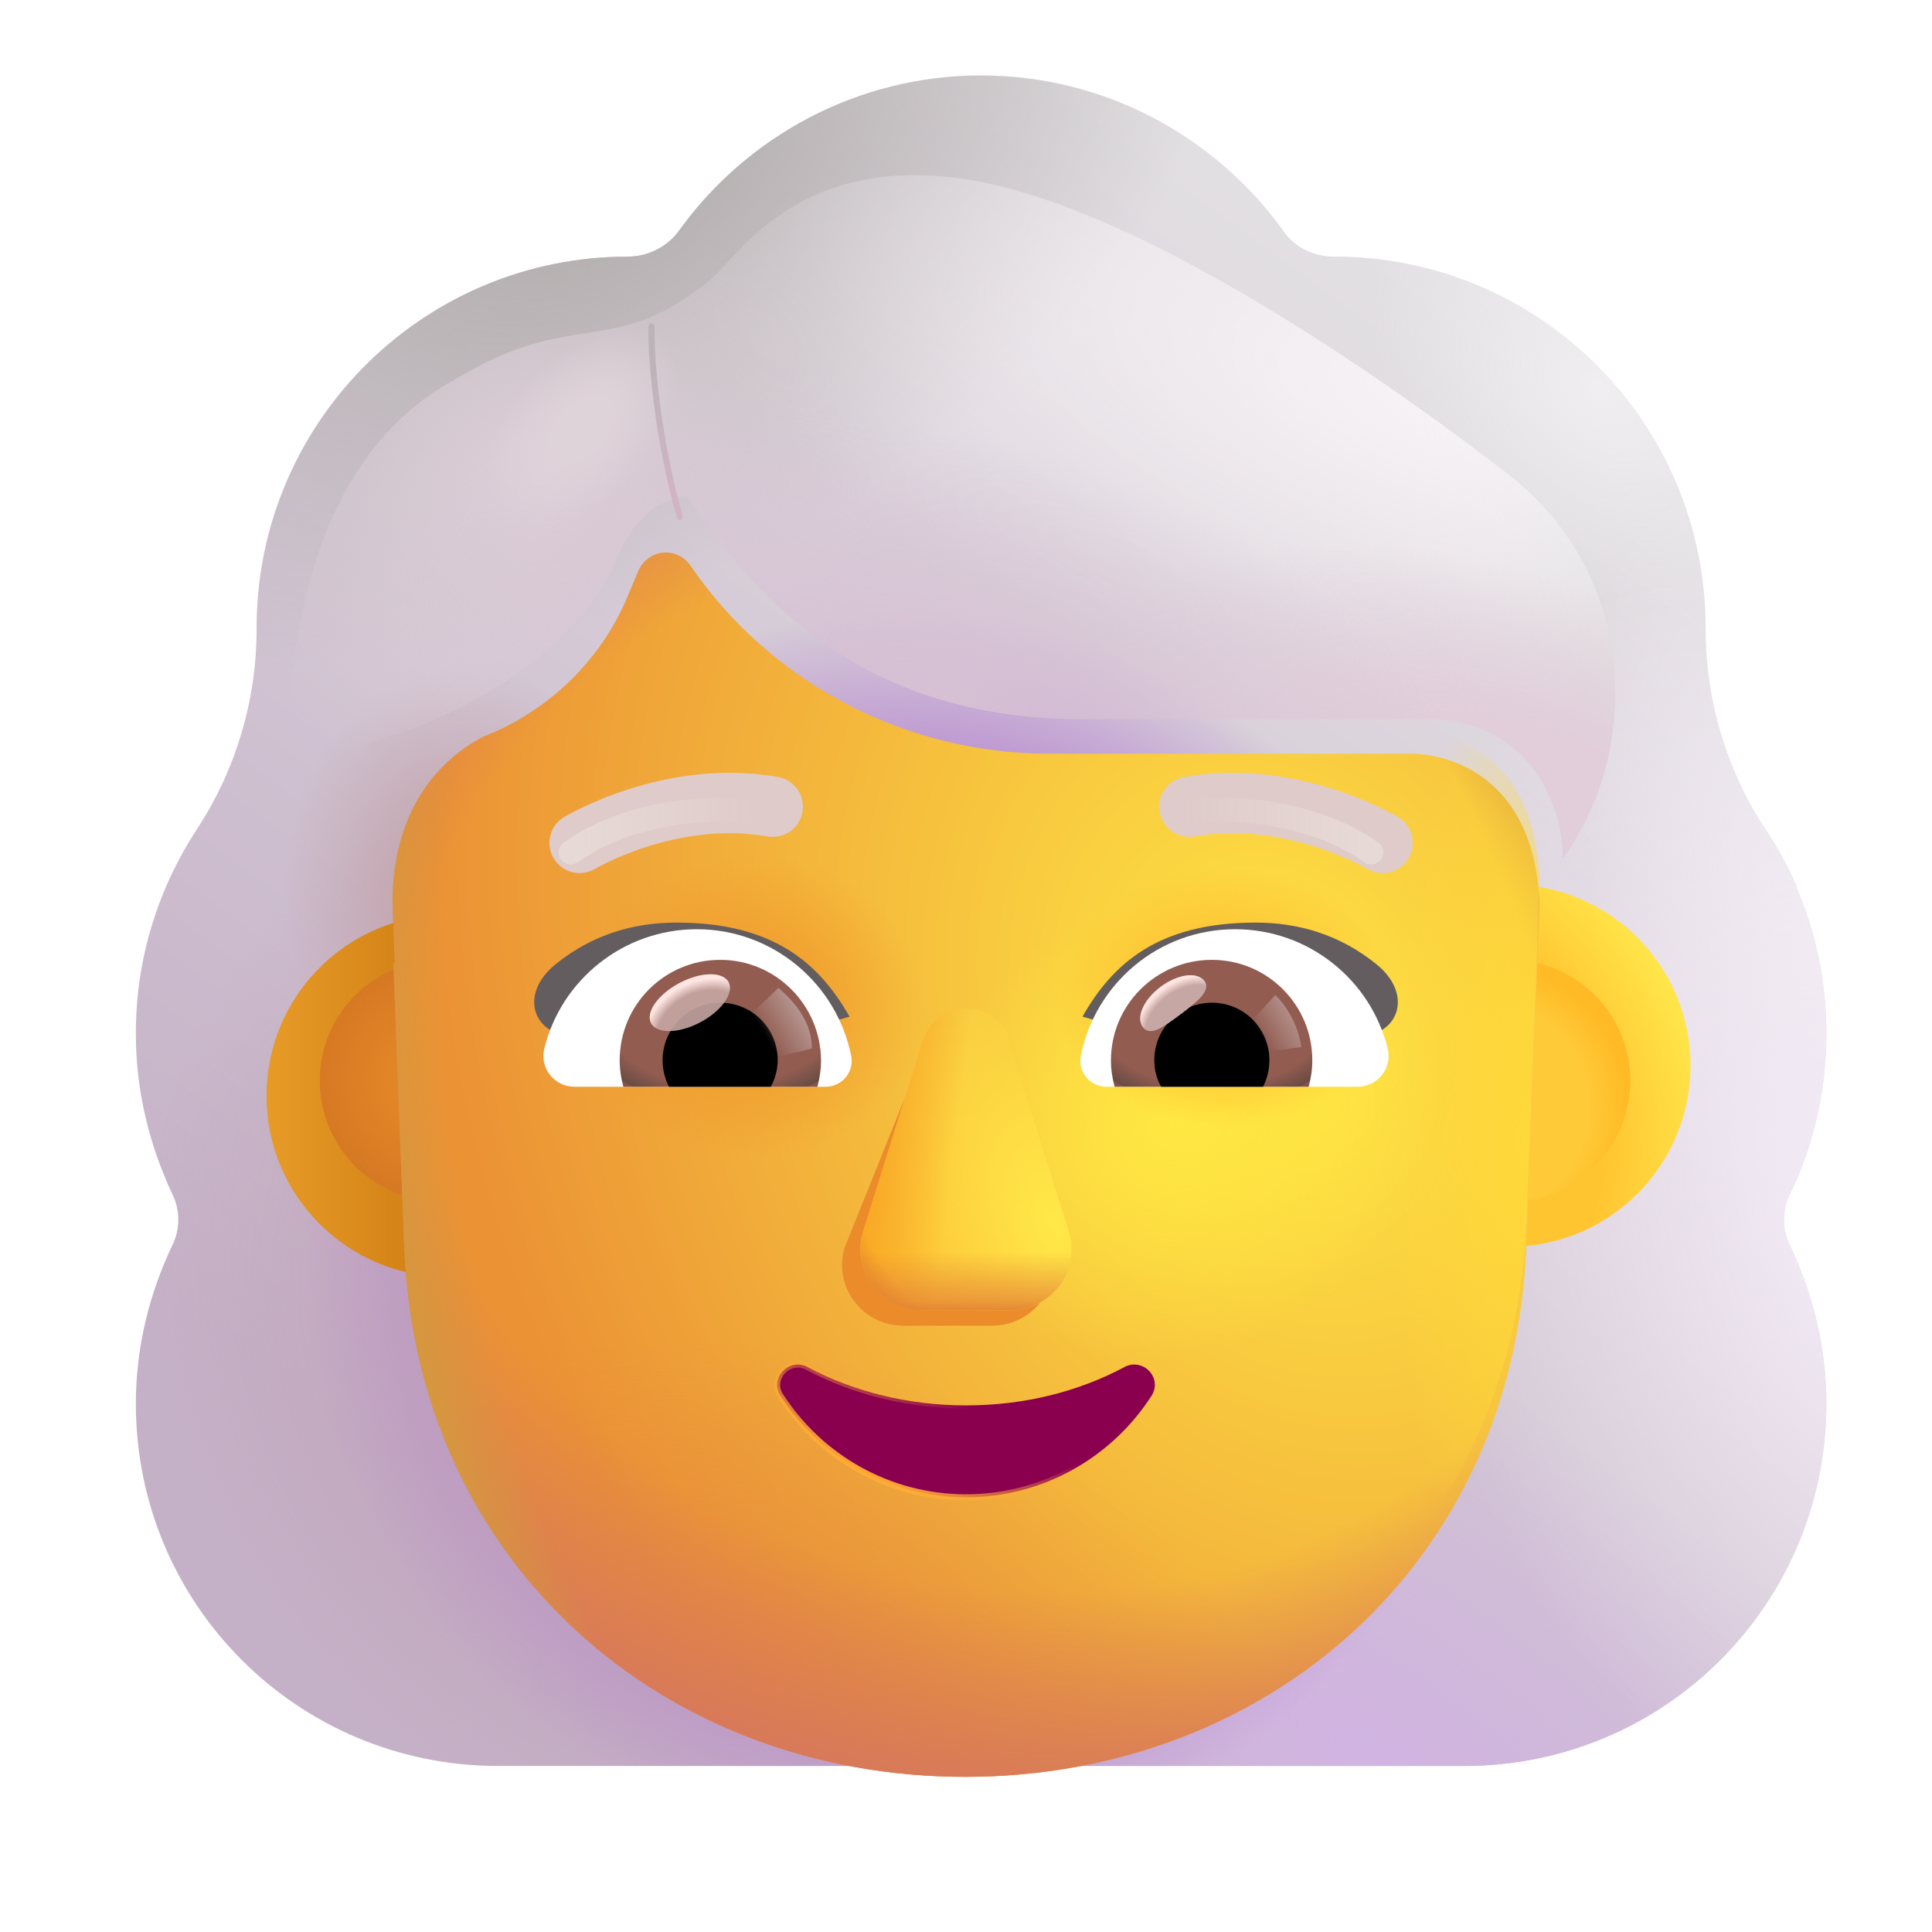 <svg width="1024" height="1024" viewBox="0 0 32 32" fill="none" xmlns="http://www.w3.org/2000/svg">
<g filter="url(#filter0_i_3987_19518)">
<path fill-rule="evenodd" clip-rule="evenodd" d="M29.396 20.528C29.793 19.717 30 18.811 30 17.868C30 16.997 29.821 16.179 29.499 15.434H29.509C29.359 15.097 29.191 14.778 28.985 14.477L28.981 14.472C28.34 13.491 28 12.34 28 11.17V11.151C28 7.755 25.245 5 21.849 5C21.509 5 21.189 4.849 21 4.566C19.887 3.019 18.056 2 16 2C13.943 2 12.113 3.019 11 4.566C10.811 4.83 10.49 5 10.151 5C10.098 5 10.045 5.001 9.992 5.002C6.669 5.086 4 7.808 4 11.151V11.17C4 12.34 3.66 13.491 3.019 14.472L3.014 14.479C2.376 15.458 2 16.607 2 17.868C2 18.83 2.226 19.717 2.604 20.528C2.736 20.793 2.736 21.113 2.604 21.377C2.226 22.17 2 23.057 2 24C2 27.321 4.679 30 8 30H24C27.321 30 30 27.321 30 24C30 23.057 29.774 22.17 29.396 21.377C29.264 21.113 29.264 20.793 29.396 20.528Z" fill="url(#paint0_linear_3987_19518)"/>
<path fill-rule="evenodd" clip-rule="evenodd" d="M29.396 20.528C29.793 19.717 30 18.811 30 17.868C30 16.997 29.821 16.179 29.499 15.434H29.509C29.359 15.097 29.191 14.778 28.985 14.477L28.981 14.472C28.34 13.491 28 12.34 28 11.17V11.151C28 7.755 25.245 5 21.849 5C21.509 5 21.189 4.849 21 4.566C19.887 3.019 18.056 2 16 2C13.943 2 12.113 3.019 11 4.566C10.811 4.83 10.49 5 10.151 5C10.098 5 10.045 5.001 9.992 5.002C6.669 5.086 4 7.808 4 11.151V11.17C4 12.34 3.66 13.491 3.019 14.472L3.014 14.479C2.376 15.458 2 16.607 2 17.868C2 18.83 2.226 19.717 2.604 20.528C2.736 20.793 2.736 21.113 2.604 21.377C2.226 22.17 2 23.057 2 24C2 27.321 4.679 30 8 30H24C27.321 30 30 27.321 30 24C30 23.057 29.774 22.17 29.396 21.377C29.264 21.113 29.264 20.793 29.396 20.528Z" fill="url(#paint1_radial_3987_19518)"/>
<path fill-rule="evenodd" clip-rule="evenodd" d="M29.396 20.528C29.793 19.717 30 18.811 30 17.868C30 16.997 29.821 16.179 29.499 15.434H29.509C29.359 15.097 29.191 14.778 28.985 14.477L28.981 14.472C28.34 13.491 28 12.34 28 11.17V11.151C28 7.755 25.245 5 21.849 5C21.509 5 21.189 4.849 21 4.566C19.887 3.019 18.056 2 16 2C13.943 2 12.113 3.019 11 4.566C10.811 4.83 10.49 5 10.151 5C10.098 5 10.045 5.001 9.992 5.002C6.669 5.086 4 7.808 4 11.151V11.17C4 12.34 3.66 13.491 3.019 14.472L3.014 14.479C2.376 15.458 2 16.607 2 17.868C2 18.83 2.226 19.717 2.604 20.528C2.736 20.793 2.736 21.113 2.604 21.377C2.226 22.17 2 23.057 2 24C2 27.321 4.679 30 8 30H24C27.321 30 30 27.321 30 24C30 23.057 29.774 22.17 29.396 21.377C29.264 21.113 29.264 20.793 29.396 20.528Z" fill="url(#paint2_radial_3987_19518)"/>
<path fill-rule="evenodd" clip-rule="evenodd" d="M29.396 20.528C29.793 19.717 30 18.811 30 17.868C30 16.997 29.821 16.179 29.499 15.434H29.509C29.359 15.097 29.191 14.778 28.985 14.477L28.981 14.472C28.34 13.491 28 12.34 28 11.17V11.151C28 7.755 25.245 5 21.849 5C21.509 5 21.189 4.849 21 4.566C19.887 3.019 18.056 2 16 2C13.943 2 12.113 3.019 11 4.566C10.811 4.83 10.49 5 10.151 5C10.098 5 10.045 5.001 9.992 5.002C6.669 5.086 4 7.808 4 11.151V11.17C4 12.34 3.66 13.491 3.019 14.472L3.014 14.479C2.376 15.458 2 16.607 2 17.868C2 18.83 2.226 19.717 2.604 20.528C2.736 20.793 2.736 21.113 2.604 21.377C2.226 22.17 2 23.057 2 24C2 27.321 4.679 30 8 30H24C27.321 30 30 27.321 30 24C30 23.057 29.774 22.17 29.396 21.377C29.264 21.113 29.264 20.793 29.396 20.528Z" fill="url(#paint3_radial_3987_19518)"/>
<path fill-rule="evenodd" clip-rule="evenodd" d="M29.396 20.528C29.793 19.717 30 18.811 30 17.868C30 16.997 29.821 16.179 29.499 15.434H29.509C29.359 15.097 29.191 14.778 28.985 14.477L28.981 14.472C28.34 13.491 28 12.34 28 11.17V11.151C28 7.755 25.245 5 21.849 5C21.509 5 21.189 4.849 21 4.566C19.887 3.019 18.056 2 16 2C13.943 2 12.113 3.019 11 4.566C10.811 4.83 10.49 5 10.151 5C10.098 5 10.045 5.001 9.992 5.002C6.669 5.086 4 7.808 4 11.151V11.17C4 12.34 3.66 13.491 3.019 14.472L3.014 14.479C2.376 15.458 2 16.607 2 17.868C2 18.83 2.226 19.717 2.604 20.528C2.736 20.793 2.736 21.113 2.604 21.377C2.226 22.17 2 23.057 2 24C2 27.321 4.679 30 8 30H24C27.321 30 30 27.321 30 24C30 23.057 29.774 22.17 29.396 21.377C29.264 21.113 29.264 20.793 29.396 20.528Z" fill="url(#paint4_radial_3987_19518)"/>
<path fill-rule="evenodd" clip-rule="evenodd" d="M29.396 20.528C29.793 19.717 30 18.811 30 17.868C30 16.997 29.821 16.179 29.499 15.434H29.509C29.359 15.097 29.191 14.778 28.985 14.477L28.981 14.472C28.34 13.491 28 12.34 28 11.17V11.151C28 7.755 25.245 5 21.849 5C21.509 5 21.189 4.849 21 4.566C19.887 3.019 18.056 2 16 2C13.943 2 12.113 3.019 11 4.566C10.811 4.83 10.49 5 10.151 5C10.098 5 10.045 5.001 9.992 5.002C6.669 5.086 4 7.808 4 11.151V11.17C4 12.34 3.66 13.491 3.019 14.472L3.014 14.479C2.376 15.458 2 16.607 2 17.868C2 18.83 2.226 19.717 2.604 20.528C2.736 20.793 2.736 21.113 2.604 21.377C2.226 22.17 2 23.057 2 24C2 27.321 4.679 30 8 30H24C27.321 30 30 27.321 30 24C30 23.057 29.774 22.17 29.396 21.377C29.264 21.113 29.264 20.793 29.396 20.528Z" fill="url(#paint5_radial_3987_19518)"/>
<path fill-rule="evenodd" clip-rule="evenodd" d="M29.396 20.528C29.793 19.717 30 18.811 30 17.868C30 16.997 29.821 16.179 29.499 15.434H29.509C29.359 15.097 29.191 14.778 28.985 14.477L28.981 14.472C28.34 13.491 28 12.34 28 11.17V11.151C28 7.755 25.245 5 21.849 5C21.509 5 21.189 4.849 21 4.566C19.887 3.019 18.056 2 16 2C13.943 2 12.113 3.019 11 4.566C10.811 4.83 10.49 5 10.151 5C10.098 5 10.045 5.001 9.992 5.002C6.669 5.086 4 7.808 4 11.151V11.17C4 12.34 3.66 13.491 3.019 14.472L3.014 14.479C2.376 15.458 2 16.607 2 17.868C2 18.83 2.226 19.717 2.604 20.528C2.736 20.793 2.736 21.113 2.604 21.377C2.226 22.17 2 23.057 2 24C2 27.321 4.679 30 8 30H24C27.321 30 30 27.321 30 24C30 23.057 29.774 22.17 29.396 21.377C29.264 21.113 29.264 20.793 29.396 20.528Z" fill="url(#paint6_radial_3987_19518)"/>
<path fill-rule="evenodd" clip-rule="evenodd" d="M29.396 20.528C29.793 19.717 30 18.811 30 17.868C30 16.997 29.821 16.179 29.499 15.434H29.509C29.359 15.097 29.191 14.778 28.985 14.477L28.981 14.472C28.34 13.491 28 12.34 28 11.17V11.151C28 7.755 25.245 5 21.849 5C21.509 5 21.189 4.849 21 4.566C19.887 3.019 18.056 2 16 2C13.943 2 12.113 3.019 11 4.566C10.811 4.83 10.49 5 10.151 5C10.098 5 10.045 5.001 9.992 5.002C6.669 5.086 4 7.808 4 11.151V11.17C4 12.34 3.66 13.491 3.019 14.472L3.014 14.479C2.376 15.458 2 16.607 2 17.868C2 18.83 2.226 19.717 2.604 20.528C2.736 20.793 2.736 21.113 2.604 21.377C2.226 22.17 2 23.057 2 24C2 27.321 4.679 30 8 30H24C27.321 30 30 27.321 30 24C30 23.057 29.774 22.17 29.396 21.377C29.264 21.113 29.264 20.793 29.396 20.528Z" fill="url(#paint7_radial_3987_19518)"/>
<path fill-rule="evenodd" clip-rule="evenodd" d="M29.396 20.528C29.793 19.717 30 18.811 30 17.868C30 16.997 29.821 16.179 29.499 15.434H29.509C29.359 15.097 29.191 14.778 28.985 14.477L28.981 14.472C28.34 13.491 28 12.34 28 11.17V11.151C28 7.755 25.245 5 21.849 5C21.509 5 21.189 4.849 21 4.566C19.887 3.019 18.056 2 16 2C13.943 2 12.113 3.019 11 4.566C10.811 4.83 10.49 5 10.151 5C10.098 5 10.045 5.001 9.992 5.002C6.669 5.086 4 7.808 4 11.151V11.17C4 12.34 3.66 13.491 3.019 14.472L3.014 14.479C2.376 15.458 2 16.607 2 17.868C2 18.83 2.226 19.717 2.604 20.528C2.736 20.793 2.736 21.113 2.604 21.377C2.226 22.17 2 23.057 2 24C2 27.321 4.679 30 8 30H24C27.321 30 30 27.321 30 24C30 23.057 29.774 22.17 29.396 21.377C29.264 21.113 29.264 20.793 29.396 20.528Z" fill="url(#paint8_radial_3987_19518)"/>
<path fill-rule="evenodd" clip-rule="evenodd" d="M29.396 20.528C29.793 19.717 30 18.811 30 17.868C30 16.997 29.821 16.179 29.499 15.434H29.509C29.359 15.097 29.191 14.778 28.985 14.477L28.981 14.472C28.34 13.491 28 12.34 28 11.17V11.151C28 7.755 25.245 5 21.849 5C21.509 5 21.189 4.849 21 4.566C19.887 3.019 18.056 2 16 2C13.943 2 12.113 3.019 11 4.566C10.811 4.83 10.49 5 10.151 5C10.098 5 10.045 5.001 9.992 5.002C6.669 5.086 4 7.808 4 11.151V11.17C4 12.34 3.66 13.491 3.019 14.472L3.014 14.479C2.376 15.458 2 16.607 2 17.868C2 18.83 2.226 19.717 2.604 20.528C2.736 20.793 2.736 21.113 2.604 21.377C2.226 22.17 2 23.057 2 24C2 27.321 4.679 30 8 30H24C27.321 30 30 27.321 30 24C30 23.057 29.774 22.17 29.396 21.377C29.264 21.113 29.264 20.793 29.396 20.528Z" fill="url(#paint9_radial_3987_19518)"/>
</g>
<g filter="url(#filter1_i_3987_19518)">
<path d="M7.264 20.9C8.921 20.9 10.264 19.557 10.264 17.9C10.264 16.243 8.921 14.9 7.264 14.9C5.607 14.9 4.264 16.243 4.264 17.9C4.264 19.557 5.607 20.9 7.264 20.9Z" fill="url(#paint10_linear_3987_19518)"/>
</g>
<g filter="url(#filter2_i_3987_19518)">
<path d="M25 20.9C26.657 20.9 28 19.557 28 17.9C28 16.243 26.657 14.9 25 14.9C23.343 14.9 22 16.243 22 17.9C22 19.557 23.343 20.9 25 20.9Z" fill="url(#paint11_radial_3987_19518)"/>
</g>
<g filter="url(#filter3_f_3987_19518)">
<path d="M25 19.903C26.106 19.903 27.003 19.006 27.003 17.9C27.003 16.794 26.106 15.898 25 15.898C23.894 15.898 22.997 16.794 22.997 17.9C22.997 19.006 23.894 19.903 25 19.903Z" fill="#FFCA38"/>
<path d="M25 19.903C26.106 19.903 27.003 19.006 27.003 17.9C27.003 16.794 26.106 15.898 25 15.898C23.894 15.898 22.997 16.794 22.997 17.9C22.997 19.006 23.894 19.903 25 19.903Z" fill="url(#paint12_radial_3987_19518)"/>
</g>
<g filter="url(#filter4_f_3987_19518)">
<path d="M7.3 19.903C8.406 19.903 9.303 19.006 9.303 17.9C9.303 16.794 8.406 15.898 7.3 15.898C6.194 15.898 5.297 16.794 5.297 17.9C5.297 19.006 6.194 19.903 7.3 19.903Z" fill="#E28527"/>
<path d="M7.3 19.903C8.406 19.903 9.303 19.006 9.303 17.9C9.303 16.794 8.406 15.898 7.3 15.898C6.194 15.898 5.297 16.794 5.297 17.9C5.297 19.006 6.194 19.903 7.3 19.903Z" fill="url(#paint13_radial_3987_19518)"/>
</g>
<g filter="url(#filter5_i_3987_19518)">
<path d="M6.515 15.546H6.538L6.519 15.051L6.5 14.48C6.538 12.711 7.571 12.027 8.01 11.798C8.039 11.789 8.073 11.775 8.106 11.76C8.139 11.746 8.173 11.732 8.202 11.722C9.196 11.266 9.999 10.467 10.419 9.421L10.572 9.059C10.725 8.698 11.203 8.641 11.433 8.964C12.771 10.923 15.008 12.084 17.379 12.084H23.382C23.718 12.084 25.4 12.247 25.5 14.568L25.279 20.297C25.049 25.522 20.968 29.03 15.988 29.03C11.007 29.03 6.927 25.522 6.697 20.297L6.515 15.546Z" fill="url(#paint14_radial_3987_19518)"/>
<path d="M6.515 15.546H6.538L6.519 15.051L6.5 14.48C6.538 12.711 7.571 12.027 8.01 11.798C8.039 11.789 8.073 11.775 8.106 11.76C8.139 11.746 8.173 11.732 8.202 11.722C9.196 11.266 9.999 10.467 10.419 9.421L10.572 9.059C10.725 8.698 11.203 8.641 11.433 8.964C12.771 10.923 15.008 12.084 17.379 12.084H23.382C23.718 12.084 25.4 12.247 25.5 14.568L25.279 20.297C25.049 25.522 20.968 29.03 15.988 29.03C11.007 29.03 6.927 25.522 6.697 20.297L6.515 15.546Z" fill="url(#paint15_radial_3987_19518)"/>
<path d="M6.515 15.546H6.538L6.519 15.051L6.5 14.48C6.538 12.711 7.571 12.027 8.01 11.798C8.039 11.789 8.073 11.775 8.106 11.76C8.139 11.746 8.173 11.732 8.202 11.722C9.196 11.266 9.999 10.467 10.419 9.421L10.572 9.059C10.725 8.698 11.203 8.641 11.433 8.964C12.771 10.923 15.008 12.084 17.379 12.084H23.382C23.718 12.084 25.4 12.247 25.5 14.568L25.279 20.297C25.049 25.522 20.968 29.03 15.988 29.03C11.007 29.03 6.927 25.522 6.697 20.297L6.515 15.546Z" fill="url(#paint16_radial_3987_19518)"/>
<path d="M6.515 15.546H6.538L6.519 15.051L6.5 14.48C6.538 12.711 7.571 12.027 8.01 11.798C8.039 11.789 8.073 11.775 8.106 11.76C8.139 11.746 8.173 11.732 8.202 11.722C9.196 11.266 9.999 10.467 10.419 9.421L10.572 9.059C10.725 8.698 11.203 8.641 11.433 8.964C12.771 10.923 15.008 12.084 17.379 12.084H23.382C23.718 12.084 25.4 12.247 25.5 14.568L25.279 20.297C25.049 25.522 20.968 29.03 15.988 29.03C11.007 29.03 6.927 25.522 6.697 20.297L6.515 15.546Z" fill="url(#paint17_radial_3987_19518)"/>
<path d="M6.515 15.546H6.538L6.519 15.051L6.5 14.48C6.538 12.711 7.571 12.027 8.01 11.798C8.039 11.789 8.073 11.775 8.106 11.76C8.139 11.746 8.173 11.732 8.202 11.722C9.196 11.266 9.999 10.467 10.419 9.421L10.572 9.059C10.725 8.698 11.203 8.641 11.433 8.964C12.771 10.923 15.008 12.084 17.379 12.084H23.382C23.718 12.084 25.4 12.247 25.5 14.568L25.279 20.297C25.049 25.522 20.968 29.03 15.988 29.03C11.007 29.03 6.927 25.522 6.697 20.297L6.515 15.546Z" fill="url(#paint18_radial_3987_19518)"/>
<path d="M6.515 15.546H6.538L6.519 15.051L6.5 14.48C6.538 12.711 7.571 12.027 8.01 11.798C8.039 11.789 8.073 11.775 8.106 11.76C8.139 11.746 8.173 11.732 8.202 11.722C9.196 11.266 9.999 10.467 10.419 9.421L10.572 9.059C10.725 8.698 11.203 8.641 11.433 8.964C12.771 10.923 15.008 12.084 17.379 12.084H23.382C23.718 12.084 25.4 12.247 25.5 14.568L25.279 20.297C25.049 25.522 20.968 29.03 15.988 29.03C11.007 29.03 6.927 25.522 6.697 20.297L6.515 15.546Z" fill="url(#paint19_radial_3987_19518)"/>
<path d="M6.515 15.546H6.538L6.519 15.051L6.5 14.48C6.538 12.711 7.571 12.027 8.01 11.798C8.039 11.789 8.073 11.775 8.106 11.76C8.139 11.746 8.173 11.732 8.202 11.722C9.196 11.266 9.999 10.467 10.419 9.421L10.572 9.059C10.725 8.698 11.203 8.641 11.433 8.964C12.771 10.923 15.008 12.084 17.379 12.084H23.382C23.718 12.084 25.4 12.247 25.5 14.568L25.279 20.297C25.049 25.522 20.968 29.03 15.988 29.03C11.007 29.03 6.927 25.522 6.697 20.297L6.515 15.546Z" fill="url(#paint20_radial_3987_19518)"/>
</g>
<path d="M6.515 15.546H6.538L6.519 15.051L6.5 14.48C6.538 12.711 7.571 12.027 8.01 11.798C8.039 11.789 8.073 11.775 8.106 11.76C8.139 11.746 8.173 11.732 8.202 11.722C9.196 11.266 9.999 10.467 10.419 9.421L10.572 9.059C10.725 8.698 11.203 8.641 11.433 8.964C12.771 10.923 15.008 12.084 17.379 12.084H23.382C23.718 12.084 25.4 12.247 25.5 14.568L25.279 20.297C25.049 25.522 20.968 29.03 15.988 29.03C11.007 29.03 6.927 25.522 6.697 20.297L6.515 15.546Z" fill="url(#paint21_radial_3987_19518)"/>
<g filter="url(#filter6_f_3987_19518)">
<path d="M15.268 17.485L13.994 20.654C13.791 21.306 14.277 21.958 14.964 21.958H16.43C17.118 21.958 17.603 21.296 17.401 20.654L16.41 17.485C16.198 16.783 15.491 16.783 15.268 17.485Z" fill="#EB8B29"/>
</g>
<g filter="url(#filter7_f_3987_19518)">
<path d="M15.287 17.227L14.296 20.396C14.094 21.048 14.579 21.7 15.267 21.7H16.733C17.421 21.7 17.906 21.038 17.704 20.396L16.713 17.227C16.5 16.524 15.51 16.524 15.287 17.227Z" fill="url(#paint22_linear_3987_19518)"/>
<path d="M15.287 17.227L14.296 20.396C14.094 21.048 14.579 21.7 15.267 21.7H16.733C17.421 21.7 17.906 21.038 17.704 20.396L16.713 17.227C16.5 16.524 15.51 16.524 15.287 17.227Z" fill="url(#paint23_radial_3987_19518)"/>
<path d="M15.287 17.227L14.296 20.396C14.094 21.048 14.579 21.7 15.267 21.7H16.733C17.421 21.7 17.906 21.038 17.704 20.396L16.713 17.227C16.5 16.524 15.51 16.524 15.287 17.227Z" fill="url(#paint24_linear_3987_19518)"/>
<path d="M15.287 17.227L14.296 20.396C14.094 21.048 14.579 21.7 15.267 21.7H16.733C17.421 21.7 17.906 21.038 17.704 20.396L16.713 17.227C16.5 16.524 15.51 16.524 15.287 17.227Z" fill="url(#paint25_linear_3987_19518)"/>
</g>
<path d="M15.287 17.227L14.296 20.396C14.094 21.048 14.579 21.7 15.267 21.7H16.733C17.421 21.7 17.906 21.038 17.704 20.396L16.713 17.227C16.5 16.524 15.51 16.524 15.287 17.227Z" fill="url(#paint26_linear_3987_19518)"/>
<path d="M15.287 17.227L14.296 20.396C14.094 21.048 14.579 21.7 15.267 21.7H16.733C17.421 21.7 17.906 21.038 17.704 20.396L16.713 17.227C16.5 16.524 15.51 16.524 15.287 17.227Z" fill="url(#paint27_radial_3987_19518)"/>
<path d="M13.373 22.642L13.373 22.642L13.373 22.641C13.219 22.561 13.059 22.611 12.963 22.714C12.868 22.817 12.832 22.978 12.929 23.122C13.579 24.129 14.711 24.8 16 24.8C17.29 24.8 18.422 24.128 19.071 23.122C19.167 22.974 19.133 22.812 19.036 22.71C18.94 22.608 18.78 22.562 18.627 22.641L18.627 22.641L18.627 22.642C17.867 23.047 16.973 23.278 16 23.278C15.037 23.278 14.133 23.047 13.373 22.642Z" fill="#8A004F" stroke="url(#paint28_linear_3987_19518)" stroke-width="0.1"/>
<g filter="url(#filter8_i_3987_19518)">
<path d="M18.129 16.839C18.624 15.969 19.376 15.281 20.996 15.281C21.704 15.281 22.388 15.478 22.996 15.969C23.497 16.374 23.43 16.892 23.042 17.086L22.005 17.678C20.79 17.285 19.446 17.232 18.129 16.839Z" fill="#635D5F"/>
</g>
<g filter="url(#filter9_i_3987_19518)">
<path d="M13.871 16.839C13.376 15.969 12.624 15.281 11.005 15.281C10.296 15.281 9.612 15.478 9.005 15.969C8.503 16.374 8.571 16.892 8.959 17.086L9.995 17.678C11.211 17.285 12.555 17.232 13.871 16.839Z" fill="#635D5F"/>
</g>
<g filter="url(#filter10_i_3987_19518)">
<path d="M9.665 14.585L9.657 14.59C9.657 14.59 9.657 14.59 9.656 14.59C9.42 14.732 9.113 14.655 8.971 14.418C8.829 14.182 8.906 13.874 9.143 13.732L9.144 13.732L9.146 13.73L9.152 13.727L9.169 13.717C9.184 13.709 9.204 13.697 9.23 13.684C9.281 13.656 9.354 13.618 9.446 13.574C9.63 13.486 9.891 13.374 10.21 13.272C10.844 13.07 11.73 12.9 12.687 13.069C12.959 13.117 13.14 13.376 13.092 13.648C13.044 13.92 12.785 14.102 12.513 14.054C11.77 13.922 11.056 14.052 10.514 14.225C10.246 14.311 10.027 14.405 9.876 14.477C9.801 14.512 9.743 14.543 9.706 14.563C9.687 14.573 9.674 14.581 9.665 14.585Z" fill="#DFCBC9"/>
</g>
<g filter="url(#filter11_i_3987_19518)">
<path fill-rule="evenodd" clip-rule="evenodd" d="M22.957 13.732C22.957 13.732 22.957 13.732 22.7 14.161L22.957 13.732C23.194 13.874 23.271 14.182 23.129 14.418C22.987 14.655 22.68 14.732 22.444 14.591C22.444 14.591 22.443 14.59 22.443 14.59L22.435 14.585C22.426 14.581 22.413 14.573 22.394 14.563C22.357 14.543 22.299 14.512 22.224 14.477C22.073 14.405 21.854 14.311 21.586 14.225C21.044 14.052 20.33 13.922 19.587 14.054C19.315 14.102 19.056 13.92 19.008 13.648C18.96 13.376 19.141 13.117 19.413 13.069C20.37 12.9 21.256 13.07 21.89 13.272C22.209 13.374 22.471 13.486 22.654 13.574C22.746 13.618 22.819 13.656 22.87 13.684C22.896 13.697 22.916 13.709 22.931 13.717L22.948 13.727L22.954 13.73L22.956 13.732L22.957 13.732Z" fill="#DFCBC9"/>
</g>
<path d="M20.458 15.391C21.675 15.391 22.704 16.23 22.984 17.365C23.067 17.69 22.817 18 22.485 18H18.325C18.06 18 17.849 17.758 17.901 17.493C18.136 16.298 19.187 15.391 20.458 15.391Z" fill="white"/>
<path d="M20.072 15.898C20.995 15.898 21.736 16.646 21.736 17.561C21.736 17.713 21.713 17.864 21.675 18H18.461C18.423 17.856 18.401 17.713 18.401 17.561C18.401 16.646 19.149 15.898 20.072 15.898Z" fill="url(#paint29_radial_3987_19518)"/>
<path d="M19.119 17.561C19.119 17.032 19.543 16.608 20.072 16.608C20.601 16.608 21.025 17.032 21.025 17.561C21.025 17.72 20.987 17.871 20.919 18H19.233C19.157 17.871 19.119 17.72 19.119 17.561Z" fill="black"/>
<g filter="url(#filter12_f_3987_19518)">
<path d="M19.95 16.249C20.068 16.408 19.82 16.601 19.539 16.812C19.257 17.022 19.048 17.171 18.929 17.012C18.811 16.854 18.943 16.554 19.225 16.344C19.507 16.133 19.831 16.091 19.95 16.249Z" fill="#C7A7A3"/>
<path d="M19.95 16.249C20.068 16.408 19.82 16.601 19.539 16.812C19.257 17.022 19.048 17.171 18.929 17.012C18.811 16.854 18.943 16.554 19.225 16.344C19.507 16.133 19.831 16.091 19.95 16.249Z" fill="url(#paint30_radial_3987_19518)"/>
</g>
<g filter="url(#filter13_f_3987_19518)">
<path d="M21.554 17.342C21.493 16.912 21.241 16.588 21.123 16.48L20.638 17.011L20.857 17.437L21.554 17.342Z" fill="url(#paint31_linear_3987_19518)"/>
</g>
<path d="M11.542 15.391C10.325 15.391 9.296 16.23 9.016 17.365C8.933 17.69 9.183 18 9.515 18H13.675C13.94 18 14.152 17.758 14.099 17.493C13.864 16.298 12.805 15.391 11.542 15.391Z" fill="white"/>
<path d="M11.928 15.898C11.005 15.898 10.264 16.646 10.264 17.561C10.264 17.713 10.287 17.864 10.325 18H13.539C13.577 17.856 13.599 17.713 13.599 17.561C13.592 16.646 12.851 15.898 11.928 15.898Z" fill="url(#paint32_radial_3987_19518)"/>
<path d="M12.881 17.561C12.881 17.032 12.457 16.608 11.928 16.608C11.399 16.608 10.975 17.032 10.975 17.561C10.975 17.72 11.013 17.872 11.081 18H12.768C12.835 17.872 12.881 17.72 12.881 17.561Z" fill="black"/>
<g filter="url(#filter14_f_3987_19518)">
<path d="M13.448 17.366C13.448 16.828 13.011 16.47 12.893 16.361L12.355 16.881L12.686 17.555L13.448 17.366Z" fill="url(#paint33_linear_3987_19518)"/>
</g>
<g filter="url(#filter15_f_3987_19518)">
<ellipse cx="11.426" cy="16.608" rx="0.726" ry="0.368" transform="rotate(-27.914 11.426 16.608)" fill="#C7A7A3" fill-opacity="0.9"/>
<ellipse cx="11.426" cy="16.608" rx="0.726" ry="0.368" transform="rotate(-27.914 11.426 16.608)" fill="url(#paint34_radial_3987_19518)"/>
</g>
<g filter="url(#filter16_f_3987_19518)">
<path d="M19.616 13.476C20.218 13.33 21.713 13.403 22.712 14.118" stroke="url(#paint35_linear_3987_19518)" stroke-width="0.4" stroke-linecap="round"/>
</g>
<g filter="url(#filter17_f_3987_19518)">
<path d="M12.548 13.476C11.947 13.33 10.451 13.403 9.452 14.118" stroke="url(#paint36_linear_3987_19518)" stroke-width="0.4" stroke-linecap="round"/>
</g>
<g filter="url(#filter18_if_3987_19518)">
<path d="M4.208 13.344C4.184 13.376 4.161 13.399 4.139 13.414C4.159 13.394 4.182 13.37 4.208 13.344C4.384 13.113 4.618 12.435 4.729 11.227C4.887 9.508 5.487 7.211 7.476 6.164C9.403 4.992 10.082 5.852 11.677 4.524C12.107 4.165 13.082 2.492 15.783 2.852C18.483 3.211 22.392 5.836 24.875 7.75C27.069 9.441 27.062 12.375 25.781 14.125C25.808 13.516 25.427 11.812 23.485 11.812H17.835C15.368 11.812 13.088 10.925 11.294 8.125C11.031 8.135 10.474 8.252 10.082 9.227C9.592 10.445 7.95 11.602 6.339 12.102C5.161 12.468 4.491 13.062 4.208 13.344Z" fill="url(#paint37_radial_3987_19518)"/>
<path d="M4.208 13.344C4.184 13.376 4.161 13.399 4.139 13.414C4.159 13.394 4.182 13.37 4.208 13.344C4.384 13.113 4.618 12.435 4.729 11.227C4.887 9.508 5.487 7.211 7.476 6.164C9.403 4.992 10.082 5.852 11.677 4.524C12.107 4.165 13.082 2.492 15.783 2.852C18.483 3.211 22.392 5.836 24.875 7.75C27.069 9.441 27.062 12.375 25.781 14.125C25.808 13.516 25.427 11.812 23.485 11.812H17.835C15.368 11.812 13.088 10.925 11.294 8.125C11.031 8.135 10.474 8.252 10.082 9.227C9.592 10.445 7.95 11.602 6.339 12.102C5.161 12.468 4.491 13.062 4.208 13.344Z" fill="url(#paint38_radial_3987_19518)"/>
<path d="M4.208 13.344C4.184 13.376 4.161 13.399 4.139 13.414C4.159 13.394 4.182 13.37 4.208 13.344C4.384 13.113 4.618 12.435 4.729 11.227C4.887 9.508 5.487 7.211 7.476 6.164C9.403 4.992 10.082 5.852 11.677 4.524C12.107 4.165 13.082 2.492 15.783 2.852C18.483 3.211 22.392 5.836 24.875 7.75C27.069 9.441 27.062 12.375 25.781 14.125C25.808 13.516 25.427 11.812 23.485 11.812H17.835C15.368 11.812 13.088 10.925 11.294 8.125C11.031 8.135 10.474 8.252 10.082 9.227C9.592 10.445 7.95 11.602 6.339 12.102C5.161 12.468 4.491 13.062 4.208 13.344Z" fill="url(#paint39_radial_3987_19518)"/>
<path d="M4.208 13.344C4.184 13.376 4.161 13.399 4.139 13.414C4.159 13.394 4.182 13.37 4.208 13.344C4.384 13.113 4.618 12.435 4.729 11.227C4.887 9.508 5.487 7.211 7.476 6.164C9.403 4.992 10.082 5.852 11.677 4.524C12.107 4.165 13.082 2.492 15.783 2.852C18.483 3.211 22.392 5.836 24.875 7.75C27.069 9.441 27.062 12.375 25.781 14.125C25.808 13.516 25.427 11.812 23.485 11.812H17.835C15.368 11.812 13.088 10.925 11.294 8.125C11.031 8.135 10.474 8.252 10.082 9.227C9.592 10.445 7.95 11.602 6.339 12.102C5.161 12.468 4.491 13.062 4.208 13.344Z" fill="url(#paint40_radial_3987_19518)"/>
<path d="M4.208 13.344C4.184 13.376 4.161 13.399 4.139 13.414C4.159 13.394 4.182 13.37 4.208 13.344C4.384 13.113 4.618 12.435 4.729 11.227C4.887 9.508 5.487 7.211 7.476 6.164C9.403 4.992 10.082 5.852 11.677 4.524C12.107 4.165 13.082 2.492 15.783 2.852C18.483 3.211 22.392 5.836 24.875 7.75C27.069 9.441 27.062 12.375 25.781 14.125C25.808 13.516 25.427 11.812 23.485 11.812H17.835C15.368 11.812 13.088 10.925 11.294 8.125C11.031 8.135 10.474 8.252 10.082 9.227C9.592 10.445 7.95 11.602 6.339 12.102C5.161 12.468 4.491 13.062 4.208 13.344Z" fill="url(#paint41_radial_3987_19518)"/>
<path d="M4.208 13.344C4.184 13.376 4.161 13.399 4.139 13.414C4.159 13.394 4.182 13.37 4.208 13.344C4.384 13.113 4.618 12.435 4.729 11.227C4.887 9.508 5.487 7.211 7.476 6.164C9.403 4.992 10.082 5.852 11.677 4.524C12.107 4.165 13.082 2.492 15.783 2.852C18.483 3.211 22.392 5.836 24.875 7.75C27.069 9.441 27.062 12.375 25.781 14.125C25.808 13.516 25.427 11.812 23.485 11.812H17.835C15.368 11.812 13.088 10.925 11.294 8.125C11.031 8.135 10.474 8.252 10.082 9.227C9.592 10.445 7.95 11.602 6.339 12.102C5.161 12.468 4.491 13.062 4.208 13.344Z" fill="url(#paint42_radial_3987_19518)"/>
</g>
<g filter="url(#filter19_f_3987_19518)">
<path d="M10.791 5.406C10.78 6.031 10.91 7.338 11.26 8.562" stroke="url(#paint43_linear_3987_19518)" stroke-width="0.1" stroke-linecap="round"/>
</g>
<defs>
<filter id="filter0_i_3987_19518" x="2" y="1.25" width="28.25" height="28.75" filterUnits="userSpaceOnUse" color-interpolation-filters="sRGB">
<feFlood flood-opacity="0" result="BackgroundImageFix"/>
<feBlend mode="normal" in="SourceGraphic" in2="BackgroundImageFix" result="shape"/>
<feColorMatrix in="SourceAlpha" type="matrix" values="0 0 0 0 0 0 0 0 0 0 0 0 0 0 0 0 0 0 127 0" result="hardAlpha"/>
<feOffset dx="0.25" dy="-0.75"/>
<feGaussianBlur stdDeviation="0.75"/>
<feComposite in2="hardAlpha" operator="arithmetic" k2="-1" k3="1"/>
<feColorMatrix type="matrix" values="0 0 0 0 0.663 0 0 0 0 0.537 0 0 0 0 0.757 0 0 0 1 0"/>
<feBlend mode="normal" in2="shape" result="effect1_innerShadow_3987_19518"/>
</filter>
<filter id="filter1_i_3987_19518" x="4.264" y="14.9" width="6.15" height="6.25" filterUnits="userSpaceOnUse" color-interpolation-filters="sRGB">
<feFlood flood-opacity="0" result="BackgroundImageFix"/>
<feBlend mode="normal" in="SourceGraphic" in2="BackgroundImageFix" result="shape"/>
<feColorMatrix in="SourceAlpha" type="matrix" values="0 0 0 0 0 0 0 0 0 0 0 0 0 0 0 0 0 0 127 0" result="hardAlpha"/>
<feOffset dx="0.15" dy="0.25"/>
<feGaussianBlur stdDeviation="0.25"/>
<feComposite in2="hardAlpha" operator="arithmetic" k2="-1" k3="1"/>
<feColorMatrix type="matrix" values="0 0 0 0 0.835 0 0 0 0 0.627 0 0 0 0 0.306 0 0 0 1 0"/>
<feBlend mode="normal" in2="shape" result="effect1_innerShadow_3987_19518"/>
</filter>
<filter id="filter2_i_3987_19518" x="22" y="14.65" width="6" height="6.25" filterUnits="userSpaceOnUse" color-interpolation-filters="sRGB">
<feFlood flood-opacity="0" result="BackgroundImageFix"/>
<feBlend mode="normal" in="SourceGraphic" in2="BackgroundImageFix" result="shape"/>
<feColorMatrix in="SourceAlpha" type="matrix" values="0 0 0 0 0 0 0 0 0 0 0 0 0 0 0 0 0 0 127 0" result="hardAlpha"/>
<feOffset dy="-0.25"/>
<feGaussianBlur stdDeviation="0.25"/>
<feComposite in2="hardAlpha" operator="arithmetic" k2="-1" k3="1"/>
<feColorMatrix type="matrix" values="0 0 0 0 0.937 0 0 0 0 0.576 0 0 0 0 0.341 0 0 0 1 0"/>
<feBlend mode="normal" in2="shape" result="effect1_innerShadow_3987_19518"/>
</filter>
<filter id="filter3_f_3987_19518" x="22.497" y="15.398" width="5.005" height="5.005" filterUnits="userSpaceOnUse" color-interpolation-filters="sRGB">
<feFlood flood-opacity="0" result="BackgroundImageFix"/>
<feBlend mode="normal" in="SourceGraphic" in2="BackgroundImageFix" result="shape"/>
<feGaussianBlur stdDeviation="0.25" result="effect1_foregroundBlur_3987_19518"/>
</filter>
<filter id="filter4_f_3987_19518" x="5.047" y="15.648" width="4.505" height="4.505" filterUnits="userSpaceOnUse" color-interpolation-filters="sRGB">
<feFlood flood-opacity="0" result="BackgroundImageFix"/>
<feBlend mode="normal" in="SourceGraphic" in2="BackgroundImageFix" result="shape"/>
<feGaussianBlur stdDeviation="0.125" result="effect1_foregroundBlur_3987_19518"/>
</filter>
<filter id="filter5_i_3987_19518" x="6.5" y="8.752" width="19" height="20.679" filterUnits="userSpaceOnUse" color-interpolation-filters="sRGB">
<feFlood flood-opacity="0" result="BackgroundImageFix"/>
<feBlend mode="normal" in="SourceGraphic" in2="BackgroundImageFix" result="shape"/>
<feColorMatrix in="SourceAlpha" type="matrix" values="0 0 0 0 0 0 0 0 0 0 0 0 0 0 0 0 0 0 127 0" result="hardAlpha"/>
<feOffset dy="0.4"/>
<feGaussianBlur stdDeviation="0.3"/>
<feComposite in2="hardAlpha" operator="arithmetic" k2="-1" k3="1"/>
<feColorMatrix type="matrix" values="0 0 0 0 0.902 0 0 0 0 0.557 0 0 0 0 0.161 0 0 0 1 0"/>
<feBlend mode="normal" in2="shape" result="effect1_innerShadow_3987_19518"/>
</filter>
<filter id="filter6_f_3987_19518" x="13.447" y="16.458" width="4.5" height="6" filterUnits="userSpaceOnUse" color-interpolation-filters="sRGB">
<feFlood flood-opacity="0" result="BackgroundImageFix"/>
<feBlend mode="normal" in="SourceGraphic" in2="BackgroundImageFix" result="shape"/>
<feGaussianBlur stdDeviation="0.25" result="effect1_foregroundBlur_3987_19518"/>
</filter>
<filter id="filter7_f_3987_19518" x="14" y="16.45" width="4" height="5.5" filterUnits="userSpaceOnUse" color-interpolation-filters="sRGB">
<feFlood flood-opacity="0" result="BackgroundImageFix"/>
<feBlend mode="normal" in="SourceGraphic" in2="BackgroundImageFix" result="shape"/>
<feGaussianBlur stdDeviation="0.125" result="effect1_foregroundBlur_3987_19518"/>
</filter>
<filter id="filter8_i_3987_19518" x="17.929" y="15.281" width="5.423" height="2.397" filterUnits="userSpaceOnUse" color-interpolation-filters="sRGB">
<feFlood flood-opacity="0" result="BackgroundImageFix"/>
<feBlend mode="normal" in="SourceGraphic" in2="BackgroundImageFix" result="shape"/>
<feColorMatrix in="SourceAlpha" type="matrix" values="0 0 0 0 0 0 0 0 0 0 0 0 0 0 0 0 0 0 127 0" result="hardAlpha"/>
<feOffset dx="-0.2"/>
<feGaussianBlur stdDeviation="0.2"/>
<feComposite in2="hardAlpha" operator="arithmetic" k2="-1" k3="1"/>
<feColorMatrix type="matrix" values="0 0 0 0 0.141 0 0 0 0 0.086 0 0 0 0 0.176 0 0 0 1 0"/>
<feBlend mode="normal" in2="shape" result="effect1_innerShadow_3987_19518"/>
</filter>
<filter id="filter9_i_3987_19518" x="8.648" y="15.281" width="5.423" height="2.397" filterUnits="userSpaceOnUse" color-interpolation-filters="sRGB">
<feFlood flood-opacity="0" result="BackgroundImageFix"/>
<feBlend mode="normal" in="SourceGraphic" in2="BackgroundImageFix" result="shape"/>
<feColorMatrix in="SourceAlpha" type="matrix" values="0 0 0 0 0 0 0 0 0 0 0 0 0 0 0 0 0 0 127 0" result="hardAlpha"/>
<feOffset dx="0.2"/>
<feGaussianBlur stdDeviation="0.125"/>
<feComposite in2="hardAlpha" operator="arithmetic" k2="-1" k3="1"/>
<feColorMatrix type="matrix" values="0 0 0 0 0.133 0 0 0 0 0.078 0 0 0 0 0.169 0 0 0 1 0"/>
<feBlend mode="normal" in2="shape" result="effect1_innerShadow_3987_19518"/>
</filter>
<filter id="filter10_i_3987_19518" x="8.9" y="12.8" width="4.4" height="1.861" filterUnits="userSpaceOnUse" color-interpolation-filters="sRGB">
<feFlood flood-opacity="0" result="BackgroundImageFix"/>
<feBlend mode="normal" in="SourceGraphic" in2="BackgroundImageFix" result="shape"/>
<feColorMatrix in="SourceAlpha" type="matrix" values="0 0 0 0 0 0 0 0 0 0 0 0 0 0 0 0 0 0 127 0" result="hardAlpha"/>
<feOffset dx="0.2" dy="-0.2"/>
<feGaussianBlur stdDeviation="0.15"/>
<feComposite in2="hardAlpha" operator="arithmetic" k2="-1" k3="1"/>
<feColorMatrix type="matrix" values="0 0 0 0 0.788 0 0 0 0 0.667 0 0 0 0 0.627 0 0 0 1 0"/>
<feBlend mode="normal" in2="shape" result="effect1_innerShadow_3987_19518"/>
</filter>
<filter id="filter11_i_3987_19518" x="19" y="12.8" width="4.4" height="1.861" filterUnits="userSpaceOnUse" color-interpolation-filters="sRGB">
<feFlood flood-opacity="0" result="BackgroundImageFix"/>
<feBlend mode="normal" in="SourceGraphic" in2="BackgroundImageFix" result="shape"/>
<feColorMatrix in="SourceAlpha" type="matrix" values="0 0 0 0 0 0 0 0 0 0 0 0 0 0 0 0 0 0 127 0" result="hardAlpha"/>
<feOffset dx="0.2" dy="-0.2"/>
<feGaussianBlur stdDeviation="0.15"/>
<feComposite in2="hardAlpha" operator="arithmetic" k2="-1" k3="1"/>
<feColorMatrix type="matrix" values="0 0 0 0 0.788 0 0 0 0 0.667 0 0 0 0 0.627 0 0 0 1 0"/>
<feBlend mode="normal" in2="shape" result="effect1_innerShadow_3987_19518"/>
</filter>
<filter id="filter12_f_3987_19518" x="18.786" y="16.053" width="1.294" height="1.125" filterUnits="userSpaceOnUse" color-interpolation-filters="sRGB">
<feFlood flood-opacity="0" result="BackgroundImageFix"/>
<feBlend mode="normal" in="SourceGraphic" in2="BackgroundImageFix" result="shape"/>
<feGaussianBlur stdDeviation="0.05" result="effect1_foregroundBlur_3987_19518"/>
</filter>
<filter id="filter13_f_3987_19518" x="20.438" y="16.28" width="1.316" height="1.357" filterUnits="userSpaceOnUse" color-interpolation-filters="sRGB">
<feFlood flood-opacity="0" result="BackgroundImageFix"/>
<feBlend mode="normal" in="SourceGraphic" in2="BackgroundImageFix" result="shape"/>
<feGaussianBlur stdDeviation="0.1" result="effect1_foregroundBlur_3987_19518"/>
</filter>
<filter id="filter14_f_3987_19518" x="12.155" y="16.161" width="1.493" height="1.594" filterUnits="userSpaceOnUse" color-interpolation-filters="sRGB">
<feFlood flood-opacity="0" result="BackgroundImageFix"/>
<feBlend mode="normal" in="SourceGraphic" in2="BackgroundImageFix" result="shape"/>
<feGaussianBlur stdDeviation="0.1" result="effect1_foregroundBlur_3987_19518"/>
</filter>
<filter id="filter15_f_3987_19518" x="10.661" y="16.038" width="1.529" height="1.141" filterUnits="userSpaceOnUse" color-interpolation-filters="sRGB">
<feFlood flood-opacity="0" result="BackgroundImageFix"/>
<feBlend mode="normal" in="SourceGraphic" in2="BackgroundImageFix" result="shape"/>
<feGaussianBlur stdDeviation="0.05" result="effect1_foregroundBlur_3987_19518"/>
</filter>
<filter id="filter16_f_3987_19518" x="19.016" y="12.814" width="4.296" height="1.904" filterUnits="userSpaceOnUse" color-interpolation-filters="sRGB">
<feFlood flood-opacity="0" result="BackgroundImageFix"/>
<feBlend mode="normal" in="SourceGraphic" in2="BackgroundImageFix" result="shape"/>
<feGaussianBlur stdDeviation="0.2" result="effect1_foregroundBlur_3987_19518"/>
</filter>
<filter id="filter17_f_3987_19518" x="8.852" y="12.814" width="4.296" height="1.904" filterUnits="userSpaceOnUse" color-interpolation-filters="sRGB">
<feFlood flood-opacity="0" result="BackgroundImageFix"/>
<feBlend mode="normal" in="SourceGraphic" in2="BackgroundImageFix" result="shape"/>
<feGaussianBlur stdDeviation="0.2" result="effect1_foregroundBlur_3987_19518"/>
</filter>
<filter id="filter18_if_3987_19518" x="3.639" y="2.301" width="23.514" height="12.324" filterUnits="userSpaceOnUse" color-interpolation-filters="sRGB">
<feFlood flood-opacity="0" result="BackgroundImageFix"/>
<feBlend mode="normal" in="SourceGraphic" in2="BackgroundImageFix" result="shape"/>
<feColorMatrix in="SourceAlpha" type="matrix" values="0 0 0 0 0 0 0 0 0 0 0 0 0 0 0 0 0 0 127 0" result="hardAlpha"/>
<feOffset dx="0.1" dy="0.1"/>
<feComposite in2="hardAlpha" operator="arithmetic" k2="-1" k3="1"/>
<feColorMatrix type="matrix" values="0 0 0 0 0 0 0 0 0 0 0 0 0 0 0 0 0 0 0.25 0"/>
<feBlend mode="normal" in2="shape" result="effect1_innerShadow_3987_19518"/>
<feGaussianBlur stdDeviation="0.25" result="effect2_foregroundBlur_3987_19518"/>
</filter>
<filter id="filter19_f_3987_19518" x="10.54" y="5.156" width="0.969" height="3.656" filterUnits="userSpaceOnUse" color-interpolation-filters="sRGB">
<feFlood flood-opacity="0" result="BackgroundImageFix"/>
<feBlend mode="normal" in="SourceGraphic" in2="BackgroundImageFix" result="shape"/>
<feGaussianBlur stdDeviation="0.1" result="effect1_foregroundBlur_3987_19518"/>
</filter>
<linearGradient id="paint0_linear_3987_19518" x1="27.188" y1="6.875" x2="11.25" y2="28.688" gradientUnits="userSpaceOnUse">
<stop stop-color="#E4E2E4"/>
<stop offset="1" stop-color="#C5B1C7"/>
</linearGradient>
<radialGradient id="paint1_radial_3987_19518" cx="0" cy="0" r="1" gradientUnits="userSpaceOnUse" gradientTransform="translate(22.688 30) rotate(-55.823) scale(6.119 13.952)">
<stop stop-color="#D1B4E2"/>
<stop offset="1" stop-color="#D1B4E2" stop-opacity="0"/>
</radialGradient>
<radialGradient id="paint2_radial_3987_19518" cx="0" cy="0" r="1" gradientUnits="userSpaceOnUse" gradientTransform="translate(14.75 21.188) rotate(91.389) scale(10.316 9.939)">
<stop offset="0.761" stop-color="#BC94D2"/>
<stop offset="1" stop-color="#BC94D2" stop-opacity="0"/>
</radialGradient>
<radialGradient id="paint3_radial_3987_19518" cx="0" cy="0" r="1" gradientUnits="userSpaceOnUse" gradientTransform="translate(10.875 22.75) rotate(143.392) scale(8.175 9.577)">
<stop offset="0.035" stop-color="#BE9DB3"/>
<stop offset="1" stop-color="#BE9DB3" stop-opacity="0"/>
</radialGradient>
<radialGradient id="paint4_radial_3987_19518" cx="0" cy="0" r="1" gradientUnits="userSpaceOnUse" gradientTransform="translate(6.109 19.797) rotate(130.301) scale(1.619 2.281)">
<stop stop-color="#BE9FB5"/>
<stop offset="1" stop-color="#BE9FB5" stop-opacity="0"/>
</radialGradient>
<radialGradient id="paint5_radial_3987_19518" cx="0" cy="0" r="1" gradientUnits="userSpaceOnUse" gradientTransform="translate(7.375 15.375) rotate(-176.348) scale(2.943 3.603)">
<stop stop-color="#C09EA4"/>
<stop offset="1" stop-color="#C09EA4" stop-opacity="0"/>
</radialGradient>
<radialGradient id="paint6_radial_3987_19518" cx="0" cy="0" r="1" gradientUnits="userSpaceOnUse" gradientTransform="translate(9.5 3.5) rotate(61.389) scale(7.048 11.692)">
<stop offset="0.132" stop-color="#B3AEAE"/>
<stop offset="1" stop-color="#B3AEAE" stop-opacity="0"/>
</radialGradient>
<radialGradient id="paint7_radial_3987_19518" cx="0" cy="0" r="1" gradientUnits="userSpaceOnUse" gradientTransform="translate(26.25 7.188) rotate(132.51) scale(3.052 4.266)">
<stop stop-color="#F0EEF0"/>
<stop offset="1" stop-color="#F0EEF0" stop-opacity="0"/>
</radialGradient>
<radialGradient id="paint8_radial_3987_19518" cx="0" cy="0" r="1" gradientUnits="userSpaceOnUse" gradientTransform="translate(30 16.312) rotate(163.779) scale(3.58 7.789)">
<stop stop-color="#F0EBF1"/>
<stop offset="1" stop-color="#F0EBF1" stop-opacity="0"/>
</radialGradient>
<radialGradient id="paint9_radial_3987_19518" cx="0" cy="0" r="1" gradientUnits="userSpaceOnUse" gradientTransform="translate(30.562 21.5) rotate(160.182) scale(7.374 11.749)">
<stop stop-color="#F3EBF6"/>
<stop offset="1" stop-color="#F3EBF6" stop-opacity="0"/>
</radialGradient>
<linearGradient id="paint10_linear_3987_19518" x1="4.264" y1="18.062" x2="9.781" y2="18.062" gradientUnits="userSpaceOnUse">
<stop stop-color="#E79B27"/>
<stop offset="1" stop-color="#B96201"/>
</linearGradient>
<radialGradient id="paint11_radial_3987_19518" cx="0" cy="0" r="1" gradientUnits="userSpaceOnUse" gradientTransform="translate(23.531 18.719) rotate(-24.444) scale(5.098 6.224)">
<stop offset="0.572" stop-color="#FFC531"/>
<stop offset="0.905" stop-color="#FFE549"/>
</radialGradient>
<radialGradient id="paint12_radial_3987_19518" cx="0" cy="0" r="1" gradientUnits="userSpaceOnUse" gradientTransform="translate(24.563 18.344) rotate(-20.298) scale(2.432)">
<stop offset="0.71" stop-color="#FFBA25" stop-opacity="0"/>
<stop offset="1" stop-color="#FFBA25"/>
</radialGradient>
<radialGradient id="paint13_radial_3987_19518" cx="0" cy="0" r="1" gradientUnits="userSpaceOnUse" gradientTransform="translate(7.3 17.9) rotate(180) scale(2.003 1.916)">
<stop offset="0.415" stop-color="#D67923" stop-opacity="0"/>
<stop offset="1" stop-color="#D67923"/>
</radialGradient>
<radialGradient id="paint14_radial_3987_19518" cx="0" cy="0" r="1" gradientUnits="userSpaceOnUse" gradientTransform="translate(21.331 16.898) rotate(155.244) scale(13.352 17.872)">
<stop stop-color="#FFE644"/>
<stop offset="1" stop-color="#EB9235"/>
</radialGradient>
<radialGradient id="paint15_radial_3987_19518" cx="0" cy="0" r="1" gradientUnits="userSpaceOnUse" gradientTransform="translate(19.543 18.198) rotate(152.124) scale(4.45 3.775)">
<stop stop-color="#FFE842"/>
<stop offset="1" stop-color="#FFE842" stop-opacity="0"/>
</radialGradient>
<radialGradient id="paint16_radial_3987_19518" cx="0" cy="0" r="1" gradientUnits="userSpaceOnUse" gradientTransform="translate(11.936 29.543) rotate(-78.311) scale(7.702 9.772)">
<stop stop-color="#E4883F"/>
<stop offset="1" stop-color="#E4883F" stop-opacity="0"/>
</radialGradient>
<radialGradient id="paint17_radial_3987_19518" cx="0" cy="0" r="1" gradientUnits="userSpaceOnUse" gradientTransform="translate(17.007 17.19) rotate(97.532) scale(12.423 14.384)">
<stop offset="0.706" stop-color="#D6775D" stop-opacity="0"/>
<stop offset="1" stop-color="#D6775D"/>
</radialGradient>
<radialGradient id="paint18_radial_3987_19518" cx="0" cy="0" r="1" gradientUnits="userSpaceOnUse" gradientTransform="translate(17.17 19.986) rotate(164.542) scale(10.489 18.059)">
<stop offset="0.877" stop-color="#D4993E" stop-opacity="0"/>
<stop offset="1" stop-color="#D4993E"/>
</radialGradient>
<radialGradient id="paint19_radial_3987_19518" cx="0" cy="0" r="1" gradientUnits="userSpaceOnUse" gradientTransform="translate(20.291 16.118) rotate(-90) scale(2.146 2.834)">
<stop offset="0.259" stop-color="#FFBB31"/>
<stop offset="1" stop-color="#FFBB31" stop-opacity="0"/>
</radialGradient>
<radialGradient id="paint20_radial_3987_19518" cx="0" cy="0" r="1" gradientUnits="userSpaceOnUse" gradientTransform="translate(12.424 16.28) rotate(-90) scale(2.536 2.906)">
<stop stop-color="#F09429"/>
<stop offset="1" stop-color="#F09429" stop-opacity="0"/>
</radialGradient>
<radialGradient id="paint21_radial_3987_19518" cx="0" cy="0" r="1" gradientUnits="userSpaceOnUse" gradientTransform="translate(25.5 18.891) rotate(-180) scale(2.511 8.267)">
<stop stop-color="#FFDA39"/>
<stop offset="1" stop-color="#FFDA39" stop-opacity="0"/>
</radialGradient>
<linearGradient id="paint22_linear_3987_19518" x1="16" y1="21.7" x2="16" y2="16.7" gradientUnits="userSpaceOnUse">
<stop stop-color="#FFC134"/>
<stop offset="1" stop-color="#F8C73F"/>
</linearGradient>
<radialGradient id="paint23_radial_3987_19518" cx="0" cy="0" r="1" gradientUnits="userSpaceOnUse" gradientTransform="translate(17.462 20.246) rotate(-105.892) scale(4.749 2.717)">
<stop offset="0.017" stop-color="#FFE848"/>
<stop offset="1" stop-color="#FFE848" stop-opacity="0"/>
</radialGradient>
<linearGradient id="paint24_linear_3987_19518" x1="14.049" y1="20.279" x2="15.642" y2="20.474" gradientUnits="userSpaceOnUse">
<stop stop-color="#F8A322"/>
<stop offset="1" stop-color="#F8A322" stop-opacity="0"/>
</linearGradient>
<linearGradient id="paint25_linear_3987_19518" x1="16" y1="21.872" x2="16" y2="20.734" gradientUnits="userSpaceOnUse">
<stop stop-color="#E48538"/>
<stop offset="1" stop-color="#E48538" stop-opacity="0"/>
</linearGradient>
<linearGradient id="paint26_linear_3987_19518" x1="16.146" y1="21.823" x2="16.146" y2="21.563" gradientUnits="userSpaceOnUse">
<stop stop-color="#E2802F"/>
<stop offset="1" stop-color="#E2802F" stop-opacity="0"/>
</linearGradient>
<radialGradient id="paint27_radial_3987_19518" cx="0" cy="0" r="1" gradientUnits="userSpaceOnUse" gradientTransform="translate(16.536 19.58) rotate(144.462) scale(2.936 3.933)">
<stop offset="0.797" stop-color="#E2802F" stop-opacity="0"/>
<stop offset="1" stop-color="#E2802F"/>
</radialGradient>
<linearGradient id="paint28_linear_3987_19518" x1="14.641" y1="24.625" x2="15.485" y2="23" gradientUnits="userSpaceOnUse">
<stop stop-color="#FEAC35"/>
<stop offset="1" stop-color="#FEAC35" stop-opacity="0"/>
</linearGradient>
<radialGradient id="paint29_radial_3987_19518" cx="0" cy="0" r="1" gradientUnits="userSpaceOnUse" gradientTransform="translate(20.068 16.787) rotate(90) scale(1.513 2.406)">
<stop offset="0.802" stop-color="#925C51"/>
<stop offset="1" stop-color="#694B43"/>
<stop offset="1" stop-color="#804D49"/>
<stop offset="1" stop-color="#85534D"/>
</radialGradient>
<radialGradient id="paint30_radial_3987_19518" cx="0" cy="0" r="1" gradientUnits="userSpaceOnUse" gradientTransform="translate(19.643 16.944) rotate(-127.812) scale(0.705 0.971)">
<stop offset="0.766" stop-color="#FFE6E2" stop-opacity="0"/>
<stop offset="0.966" stop-color="#FFE6E2"/>
</radialGradient>
<linearGradient id="paint31_linear_3987_19518" x1="21.519" y1="16.887" x2="20.934" y2="17.248" gradientUnits="userSpaceOnUse">
<stop stop-color="#B4948D"/>
<stop offset="1" stop-color="#B4948D" stop-opacity="0"/>
</linearGradient>
<radialGradient id="paint32_radial_3987_19518" cx="0" cy="0" r="1" gradientUnits="userSpaceOnUse" gradientTransform="translate(11.932 16.787) rotate(90) scale(1.513 2.406)">
<stop offset="0.802" stop-color="#925C51"/>
<stop offset="1" stop-color="#694B43"/>
<stop offset="1" stop-color="#804D49"/>
<stop offset="1" stop-color="#85534D"/>
</radialGradient>
<linearGradient id="paint33_linear_3987_19518" x1="13.319" y1="16.887" x2="12.733" y2="17.248" gradientUnits="userSpaceOnUse">
<stop stop-color="#B4948D"/>
<stop offset="1" stop-color="#B4948D" stop-opacity="0"/>
</linearGradient>
<radialGradient id="paint34_radial_3987_19518" cx="0" cy="0" r="1" gradientUnits="userSpaceOnUse" gradientTransform="translate(11.398 17.195) rotate(-90.897) scale(0.921 1.107)">
<stop offset="0.766" stop-color="#FFE6E2" stop-opacity="0"/>
<stop offset="0.966" stop-color="#FFE6E2"/>
</radialGradient>
<linearGradient id="paint35_linear_3987_19518" x1="22.625" y1="13.875" x2="19.616" y2="13.875" gradientUnits="userSpaceOnUse">
<stop stop-color="#E7DAD6"/>
<stop offset="1" stop-color="#E7DAD6" stop-opacity="0"/>
</linearGradient>
<linearGradient id="paint36_linear_3987_19518" x1="9.539" y1="13.875" x2="12.548" y2="13.875" gradientUnits="userSpaceOnUse">
<stop stop-color="#E7DAD6"/>
<stop offset="1" stop-color="#E7DAD6" stop-opacity="0"/>
</linearGradient>
<radialGradient id="paint37_radial_3987_19518" cx="0" cy="0" r="1" gradientUnits="userSpaceOnUse" gradientTransform="translate(13.789 14.187) rotate(-19.745) scale(13.505 19.754)">
<stop offset="0.862" stop-color="#D6D4D5" stop-opacity="0"/>
<stop offset="1" stop-color="#D6D4D5"/>
</radialGradient>
<radialGradient id="paint38_radial_3987_19518" cx="0" cy="0" r="1" gradientUnits="userSpaceOnUse" gradientTransform="translate(23.938 6.625) rotate(106.6) scale(5.674 14.16)">
<stop stop-color="#F7F3F6"/>
<stop offset="1" stop-color="#F7F3F6" stop-opacity="0"/>
</radialGradient>
<radialGradient id="paint39_radial_3987_19518" cx="0" cy="0" r="1" gradientUnits="userSpaceOnUse" gradientTransform="translate(8.812 7.812) rotate(124.216) scale(5.669 5.729)">
<stop stop-color="#DDCFD8"/>
<stop offset="1" stop-color="#DDCFD8" stop-opacity="0"/>
</radialGradient>
<radialGradient id="paint40_radial_3987_19518" cx="0" cy="0" r="1" gradientUnits="userSpaceOnUse" gradientTransform="translate(25.25 13.562) rotate(-159.55) scale(7.871 4.005)">
<stop offset="0.39" stop-color="#E1CEDA"/>
<stop offset="1" stop-color="#E1CEDA" stop-opacity="0"/>
</radialGradient>
<radialGradient id="paint41_radial_3987_19518" cx="0" cy="0" r="1" gradientUnits="userSpaceOnUse" gradientTransform="translate(15.396 11.562) rotate(-75.073) scale(4.528 9.145)">
<stop stop-color="#D7C1D4"/>
<stop offset="1" stop-color="#D7C1D4" stop-opacity="0"/>
</radialGradient>
<radialGradient id="paint42_radial_3987_19518" cx="0" cy="0" r="1" gradientUnits="userSpaceOnUse" gradientTransform="translate(9.531 7) rotate(132.563) scale(1.987 1.18)">
<stop offset="0.3" stop-color="#DFD3DA"/>
<stop offset="1" stop-color="#DFD3DA" stop-opacity="0"/>
</radialGradient>
<linearGradient id="paint43_linear_3987_19518" x1="10.338" y1="5.781" x2="10.947" y2="8.484" gradientUnits="userSpaceOnUse">
<stop stop-color="#BBB3B8"/>
<stop offset="1" stop-color="#D2B4C6"/>
</linearGradient>
</defs>
</svg>
